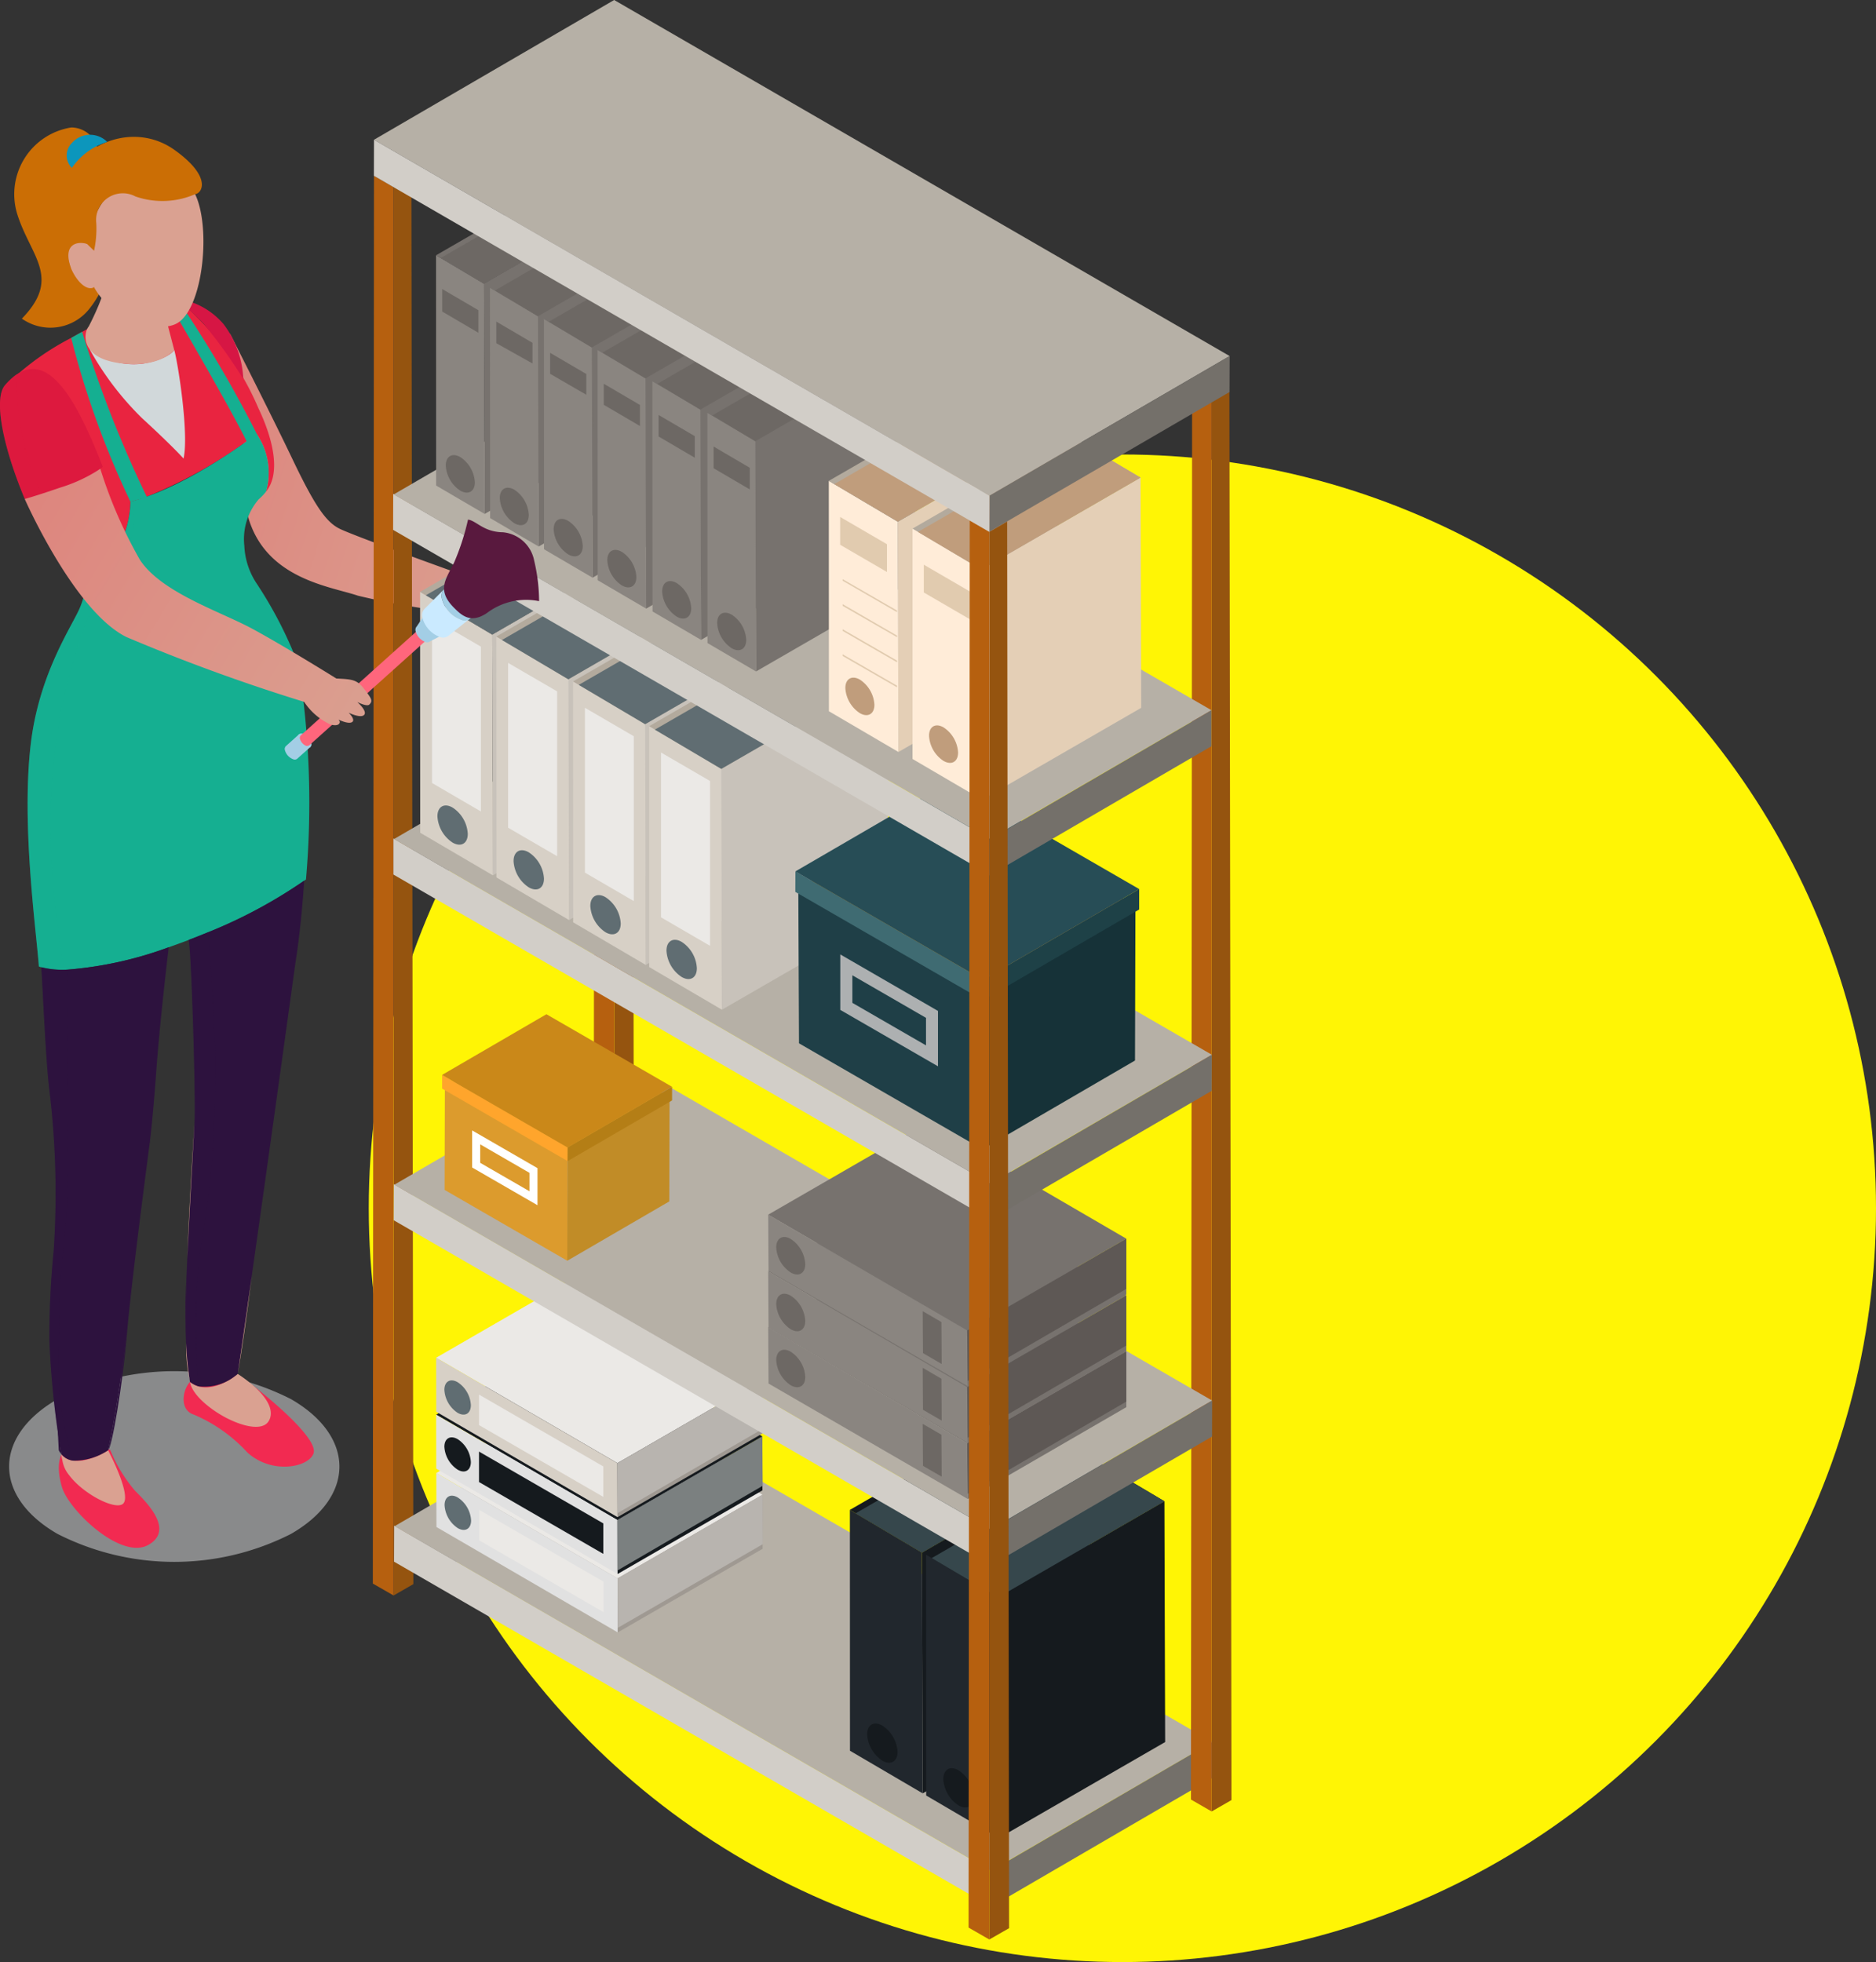 <svg xmlns="http://www.w3.org/2000/svg" xmlns:xlink="http://www.w3.org/1999/xlink" width="122.542" height="128.134" viewBox="0 0 122.542 128.134">
  <rect x="0" y="0" width="122.542" height="128.134" fill="#333333" stroke="none"/>
  <defs>
    <linearGradient id="linear-gradient" x1="1.202" y1="0.79" x2="-0.412" y2="0.262" gradientUnits="objectBoundingBox">
      <stop offset="0.01" stop-color="#daa191"/>
      <stop offset="0.99" stop-color="#de807a"/>
    </linearGradient>
    <linearGradient id="linear-gradient-2" x1="327.373" y1="11.231" x2="330.548" y2="7.774" xlink:href="#linear-gradient"/>
    <linearGradient id="linear-gradient-3" x1="419.027" y1="10.76" x2="422.965" y2="7.508" xlink:href="#linear-gradient"/>
    <linearGradient id="linear-gradient-4" x1="1859.576" y1="6.532" x2="1877.674" y2="4.662" xlink:href="#linear-gradient"/>
    <linearGradient id="linear-gradient-5" x1="3620.346" y1="5.391" x2="3655.592" y2="4.04" xlink:href="#linear-gradient"/>
    <linearGradient id="linear-gradient-6" x1="6877.374" y1="16.178" x2="6944.138" y2="11.432" xlink:href="#linear-gradient"/>
    <linearGradient id="linear-gradient-7" x1="301.507" y1="0.298" x2="302.048" y2="1.377" xlink:href="#linear-gradient"/>
    <linearGradient id="linear-gradient-8" x1="197.082" y1="-0.025" x2="197.517" y2="1.066" xlink:href="#linear-gradient"/>
    <linearGradient id="linear-gradient-9" x1="1.182" y1="0.781" x2="-0.297" y2="0.119" xlink:href="#linear-gradient"/>
  </defs>
  <g id="Grupo_119346" data-name="Grupo 119346" transform="translate(6089.209 -5986)">
    <circle id="Elipse_4728" data-name="Elipse 4728" cx="49.227" cy="49.227" r="49.227" transform="translate(-6065.121 6015.68)" fill="#fff505"/>
    <g id="Grupo_82099" data-name="Grupo 82099" transform="translate(-6130.616 5627.542)">
      <path id="Trazado_157980" data-name="Trazado 157980" d="M60.312,434.013c4.214,2.433,4.214,6.376,0,8.8a16.832,16.832,0,0,1-15.255,0c-4.213-2.428-4.213-6.371,0-8.8A16.847,16.847,0,0,1,60.312,434.013Z" transform="translate(0.105 15.817)" fill="#e1e3e5" opacity="0.5" style="mix-blend-mode: multiply;isolation: isolate"/>
      <path id="Trazado_157981" data-name="Trazado 157981" d="M53.763,376.369s2.629,5.156,4.078,8.192,2.187,4.122,3.078,4.574,7.529,2.836,7.529,2.836l3.369.871-3.092,1.784a47.721,47.721,0,0,1-6.588-1.108c-1.8-.611-6.016-1.082-7.173-5.141a47.713,47.713,0,0,1-.315-5.69A25.1,25.1,0,0,0,53.763,376.369Z" transform="translate(2.651 3.842)" fill="url(#linear-gradient)"/>
      <g id="Grupo_82094" data-name="Grupo 82094" transform="translate(65.761 358.458)">
        <g id="Grupo_81918" data-name="Grupo 81918" transform="translate(14.421 0.854)">
          <g id="Grupo_81916" data-name="Grupo 81916" transform="translate(1.353 0.272)">
            <path id="Trazado_157982" data-name="Trazado 157982" d="M74.447,359.738l1.167-.353.127,91.065-1.293.742Z" transform="translate(-74.447 -359.385)" fill="#95540f"/>
          </g>
          <g id="Grupo_81917" data-name="Grupo 81917">
            <path id="Trazado_157983" data-name="Trazado 157983" d="M74.686,359.9l-1.277-.738-.076,91.3,1.353.779Z" transform="translate(-73.334 -359.161)" fill="#b6600f"/>
          </g>
        </g>
        <g id="Grupo_81921" data-name="Grupo 81921" transform="translate(0 11.48)">
          <g id="Grupo_81919" data-name="Grupo 81919" transform="translate(1.355 0.107)">
            <path id="Trazado_157984" data-name="Trazado 157984" d="M62.582,368.675,63.74,368l.126,91.864-1.291.742Z" transform="translate(-62.575 -367.998)" fill="#95540f"/>
          </g>
          <g id="Grupo_81920" data-name="Grupo 81920">
            <path id="Trazado_157985" data-name="Trazado 157985" d="M62.814,368.649l-1.28-.739-.075,91.937,1.355.777Z" transform="translate(-61.459 -367.91)" fill="#b6600f"/>
          </g>
        </g>
        <g id="Grupo_81924" data-name="Grupo 81924" transform="translate(1.382 91.254)">
          <g id="Grupo_81922" data-name="Grupo 81922" transform="translate(0 8.38)">
            <path id="Trazado_157986" data-name="Trazado 157986" d="M100.25,462.264V464.6L62.6,442.844l.008-2.352Z" transform="translate(-62.598 -440.492)" fill="#d2cec8"/>
          </g>
          <path id="Trazado_157987" data-name="Trazado 157987" d="M77.107,433.593l-14.477,8.415,38.947,22.506,14.477-8.413Z" transform="translate(-62.591 -433.593)" fill="#b6b0a6"/>
          <g id="Grupo_81923" data-name="Grupo 81923" transform="translate(38.946 22.504)">
            <path id="Trazado_157988" data-name="Trazado 157988" d="M109.181,452.122l-.007,2.354-14.51,8.447.007-2.353Z" transform="translate(-94.664 -452.122)" fill="#74706a"/>
          </g>
        </g>
        <g id="Grupo_81943" data-name="Grupo 81943" transform="translate(4.135 83.205)">
          <g id="Grupo_81930" data-name="Grupo 81930" transform="translate(0.009 7.528)">
            <g id="Grupo_81929" data-name="Grupo 81929">
              <g id="Grupo_81928" data-name="Grupo 81928" style="isolation: isolate">
                <g id="Grupo_81925" data-name="Grupo 81925">
                  <path id="Trazado_157989" data-name="Trazado 157989" d="M76.717,445.511l-11.845-6.883,9.467-5.464,11.845,6.882Z" transform="translate(-64.872 -433.164)" fill="#ebe9e6"/>
                </g>
                <g id="Grupo_81926" data-name="Grupo 81926" transform="translate(0 5.464)">
                  <path id="Trazado_157990" data-name="Trazado 157990" d="M76.717,444.546l.009,3.526-11.843-6.883-.011-3.526Z" transform="translate(-64.872 -437.663)" fill="#e1e1e1"/>
                </g>
                <g id="Grupo_81927" data-name="Grupo 81927" transform="translate(11.845 6.882)">
                  <path id="Trazado_157991" data-name="Trazado 157991" d="M84.092,438.83l.007,3.529-9.465,5.463-.009-3.526Z" transform="translate(-74.625 -438.83)" fill="#9f9992"/>
                  <path id="Trazado_157992" data-name="Trazado 157992" d="M84.092,438.83l.022,3.225-9.48,5.468-.009-3.227Z" transform="translate(-74.625 -438.83)" fill="#b8b4af"/>
                </g>
              </g>
            </g>
            <path id="Trazado_157993" data-name="Trazado 157993" d="M67.181,441.637v-1.991l8.122,4.689v1.988Z" transform="translate(-64.376 -431.774)" fill="#ebe9e6"/>
            <path id="Trazado_157994" data-name="Trazado 157994" d="M65.318,439.5c0-.549.39-.775.862-.5a1.918,1.918,0,0,1,.87,1.5c0,.549-.391.774-.87.5A1.929,1.929,0,0,1,65.318,439.5Z" transform="translate(-64.776 -431.938)" fill="#606d72"/>
          </g>
          <g id="Grupo_81936" data-name="Grupo 81936" transform="translate(0 3.717)">
            <g id="Grupo_81935" data-name="Grupo 81935">
              <g id="Grupo_81934" data-name="Grupo 81934" style="isolation: isolate">
                <g id="Grupo_81931" data-name="Grupo 81931">
                  <path id="Trazado_157995" data-name="Trazado 157995" d="M76.705,442.373l-11.841-6.883,9.464-5.464,11.845,6.884Z" transform="translate(-64.864 -430.026)" fill="#151a1e"/>
                </g>
                <g id="Grupo_81932" data-name="Grupo 81932" transform="translate(0 5.464)">
                  <path id="Trazado_157996" data-name="Trazado 157996" d="M76.705,441.408l.009,3.524-11.843-6.88-.007-3.526Z" transform="translate(-64.864 -434.525)" fill="#e1e1e1"/>
                </g>
                <g id="Grupo_81933" data-name="Grupo 81933" transform="translate(11.841 6.884)">
                  <path id="Trazado_157997" data-name="Trazado 157997" d="M84.081,435.694l.007,3.524-9.465,5.463-.009-3.524Z" transform="translate(-74.614 -435.694)" fill="#151a1e"/>
                  <path id="Trazado_157998" data-name="Trazado 157998" d="M84.081,435.694l.022,3.225-9.489,5.531v-3.293Z" transform="translate(-74.614 -435.694)" fill="#7b8080"/>
                </g>
              </g>
            </g>
            <path id="Trazado_157999" data-name="Trazado 157999" d="M67.17,438.5l0-1.989,8.12,4.69v1.991Z" transform="translate(-64.37 -428.636)" fill="#151a1e"/>
            <path id="Trazado_158000" data-name="Trazado 158000" d="M65.307,436.361c0-.551.39-.772.866-.5a1.9,1.9,0,0,1,.864,1.493c0,.55-.387.779-.864.5A1.925,1.925,0,0,1,65.307,436.361Z" transform="translate(-64.769 -428.799)" fill="#151a1e"/>
          </g>
          <g id="Grupo_81942" data-name="Grupo 81942">
            <g id="Grupo_81941" data-name="Grupo 81941">
              <g id="Grupo_81940" data-name="Grupo 81940" style="isolation: isolate">
                <g id="Grupo_81937" data-name="Grupo 81937">
                  <path id="Trazado_158001" data-name="Trazado 158001" d="M76.705,439.313l-11.841-6.884,9.464-5.463,11.845,6.884Z" transform="translate(-64.864 -426.966)" fill="#ebe9e6"/>
                </g>
                <g id="Grupo_81938" data-name="Grupo 81938" transform="translate(0 5.463)">
                  <path id="Trazado_158002" data-name="Trazado 158002" d="M76.705,438.348l.009,3.525-11.843-6.88-.007-3.529Z" transform="translate(-64.864 -431.464)" fill="#d7d0c6"/>
                </g>
                <g id="Grupo_81939" data-name="Grupo 81939" transform="translate(11.841 6.884)">
                  <path id="Trazado_158003" data-name="Trazado 158003" d="M84.081,432.634l.007,3.526-9.465,5.462-.009-3.525Z" transform="translate(-74.614 -432.634)" fill="#9f9992"/>
                  <path id="Trazado_158004" data-name="Trazado 158004" d="M84.081,432.634l.022,3.223-9.489,5.512V438.1Z" transform="translate(-74.614 -432.634)" fill="#b8b4af"/>
                </g>
              </g>
            </g>
            <path id="Trazado_158005" data-name="Trazado 158005" d="M67.17,435.438l0-1.993,8.12,4.693v1.989Z" transform="translate(-64.37 -425.576)" fill="#ebe9e6"/>
            <path id="Trazado_158006" data-name="Trazado 158006" d="M65.307,433.3c0-.551.39-.775.866-.5a1.908,1.908,0,0,1,.864,1.5c0,.548-.387.774-.864.5A1.93,1.93,0,0,1,65.307,433.3Z" transform="translate(-64.769 -425.739)" fill="#606d72"/>
          </g>
        </g>
        <g id="Grupo_81946" data-name="Grupo 81946" transform="translate(53.441 25.521)">
          <g id="Grupo_81944" data-name="Grupo 81944" transform="translate(1.355 0.042)">
            <path id="Trazado_158007" data-name="Trazado 158007" d="M106.577,380.185l1.157-.68.133,91.992-1.29.742Z" transform="translate(-106.577 -379.505)" fill="#95540f"/>
          </g>
          <g id="Grupo_81945" data-name="Grupo 81945">
            <path id="Trazado_158008" data-name="Trazado 158008" d="M106.816,380.21l-1.28-.739-.075,92,1.355.78Z" transform="translate(-105.461 -379.471)" fill="#b6600f"/>
          </g>
        </g>
        <g id="Grupo_81959" data-name="Grupo 81959" transform="translate(31.161 92.332)">
          <g id="Grupo_81952" data-name="Grupo 81952">
            <g id="Grupo_81951" data-name="Grupo 81951">
              <g id="Grupo_81950" data-name="Grupo 81950" style="isolation: isolate">
                <g id="Grupo_81947" data-name="Grupo 81947" transform="translate(4.709 2.791)">
                  <path id="Trazado_158009" data-name="Trazado 158009" d="M90.993,443.051l.047,15.721L101.9,452.5l-.043-15.724Z" transform="translate(-90.993 -436.778)" fill="#151a1e"/>
                </g>
                <g id="Grupo_81948" data-name="Grupo 81948" transform="translate(0 6.273)">
                  <path id="Trazado_158010" data-name="Trazado 158010" d="M91.825,442.436l-4.709-2.791.006,15.73,4.749,2.782Z" transform="translate(-87.116 -439.646)" fill="#21272d"/>
                </g>
                <g id="Grupo_81949" data-name="Grupo 81949">
                  <path id="Trazado_158011" data-name="Trazado 158011" d="M102.692,437.271l-4.71-2.791-10.866,6.273,4.709,2.791Z" transform="translate(-87.116 -434.48)" fill="#151a1e"/>
                  <path id="Trazado_158012" data-name="Trazado 158012" d="M102.626,437.231l-4.337-2.564-10.866,6.271,4.336,2.567Z" transform="translate(-87.05 -434.44)" fill="#36474c"/>
                </g>
              </g>
            </g>
            <path id="Trazado_158013" data-name="Trazado 158013" d="M89.038,453.558c.547.316.993.058.993-.574a2.193,2.193,0,0,0-.993-1.715c-.544-.317-.992-.061-.992.571A2.207,2.207,0,0,0,89.038,453.558Z" transform="translate(-86.917 -430.908)" fill="#151a1e"/>
          </g>
          <g id="Grupo_81958" data-name="Grupo 81958" transform="translate(4.977 2.917)">
            <g id="Grupo_81957" data-name="Grupo 81957">
              <g id="Grupo_81956" data-name="Grupo 81956" style="isolation: isolate">
                <g id="Grupo_81953" data-name="Grupo 81953" transform="translate(4.705 2.792)">
                  <path id="Trazado_158014" data-name="Trazado 158014" d="M95.088,445.456l.046,15.721L106,454.906l-.048-15.725Z" transform="translate(-95.088 -439.181)" fill="#151a1e"/>
                </g>
                <g id="Grupo_81954" data-name="Grupo 81954" transform="translate(0 6.275)">
                  <path id="Trazado_158015" data-name="Trazado 158015" d="M95.919,444.841l-4.705-2.792.007,15.733,4.744,2.78Z" transform="translate(-91.214 -442.049)" fill="#21272d"/>
                </g>
                <g id="Grupo_81955" data-name="Grupo 81955">
                  <path id="Trazado_158016" data-name="Trazado 158016" d="M106.783,439.674l-4.7-2.792-10.866,6.275,4.705,2.792Z" transform="translate(-91.214 -436.882)" fill="#151a1e"/>
                  <path id="Trazado_158017" data-name="Trazado 158017" d="M106.718,439.633l-4.339-2.563-10.861,6.274,4.336,2.564Z" transform="translate(-91.149 -436.841)" fill="#36474c"/>
                </g>
              </g>
            </g>
            <path id="Trazado_158018" data-name="Trazado 158018" d="M93.134,455.962c.548.316.99.06.99-.572a2.192,2.192,0,0,0-.99-1.719c-.548-.316-.993-.056-.993.573A2.2,2.2,0,0,0,93.134,455.962Z" transform="translate(-91.015 -433.309)" fill="#151a1e"/>
          </g>
        </g>
        <g id="Grupo_81962" data-name="Grupo 81962" transform="translate(1.362 68.958)">
          <g id="Grupo_81960" data-name="Grupo 81960" transform="translate(0 8.377)">
            <path id="Trazado_158019" data-name="Trazado 158019" d="M100.234,443.907v2.34L62.581,424.486l.008-2.353Z" transform="translate(-62.581 -422.133)" fill="#d2cec8"/>
          </g>
          <path id="Trazado_158020" data-name="Trazado 158020" d="M77.09,415.235l-14.477,8.412,38.943,22.507,14.478-8.413Z" transform="translate(-62.573 -415.235)" fill="#b6b0a6"/>
          <g id="Grupo_81961" data-name="Grupo 81961" transform="translate(38.946 22.506)">
            <path id="Trazado_158021" data-name="Trazado 158021" d="M109.163,433.766l-.005,2.352-14.51,8.446.008-2.352Z" transform="translate(-94.647 -433.766)" fill="#74706a"/>
          </g>
        </g>
        <g id="Grupo_81981" data-name="Grupo 81981" transform="translate(25.826 73.327)">
          <g id="Grupo_81968" data-name="Grupo 81968" transform="translate(0 7.363)">
            <g id="Grupo_81967" data-name="Grupo 81967">
              <g id="Grupo_81966" data-name="Grupo 81966" style="isolation: isolate">
                <g id="Grupo_81963" data-name="Grupo 81963">
                  <path id="Trazado_158022" data-name="Trazado 158022" d="M95.722,438.456l-13-7.562,10.393-6,13,7.564Z" transform="translate(-82.724 -424.896)" fill="#77726e"/>
                </g>
                <g id="Grupo_81964" data-name="Grupo 81964" transform="translate(0 5.998)">
                  <path id="Trazado_158023" data-name="Trazado 158023" d="M95.722,437.4l.04,3.64L82.746,433.5l-.022-3.67Z" transform="translate(-82.724 -429.834)" fill="#8a8580"/>
                </g>
                <g id="Grupo_81965" data-name="Grupo 81965" transform="translate(12.998 7.564)">
                  <path id="Trazado_158024" data-name="Trazado 158024" d="M103.822,431.123v3.642L93.466,440.76l-.04-3.64Z" transform="translate(-93.426 -431.123)" fill="#77726e"/>
                  <path id="Trazado_158025" data-name="Trazado 158025" d="M103.822,431.123V434.4l-10.358,6.019-.038-3.3Z" transform="translate(-93.426 -431.123)" fill="#5e5855"/>
                </g>
              </g>
            </g>
            <path id="Trazado_158026" data-name="Trazado 158026" d="M91.049,437.76l-.017-2.74,1.223.708.018,2.74Z" transform="translate(-80.941 -422.723)" fill="#6d6864"/>
            <path id="Trazado_158027" data-name="Trazado 158027" d="M83.154,431.71c0-.6.429-.849.95-.544a2.088,2.088,0,0,1,.947,1.643c0,.6-.424.846-.95.544A2.107,2.107,0,0,1,83.154,431.71Z" transform="translate(-82.631 -423.578)" fill="#6d6864"/>
          </g>
          <g id="Grupo_81974" data-name="Grupo 81974" transform="translate(0 3.703)">
            <g id="Grupo_81973" data-name="Grupo 81973">
              <g id="Grupo_81972" data-name="Grupo 81972" style="isolation: isolate">
                <g id="Grupo_81969" data-name="Grupo 81969">
                  <path id="Trazado_158028" data-name="Trazado 158028" d="M95.722,435.441l-13-7.562,10.393-6,13,7.566Z" transform="translate(-82.724 -421.882)" fill="#77726e"/>
                </g>
                <g id="Grupo_81970" data-name="Grupo 81970" transform="translate(0 5.997)">
                  <path id="Trazado_158029" data-name="Trazado 158029" d="M95.722,434.382l.04,3.643-13.016-7.532-.022-3.673Z" transform="translate(-82.724 -426.819)" fill="#8a8580"/>
                </g>
                <g id="Grupo_81971" data-name="Grupo 81971" transform="translate(12.998 7.566)">
                  <path id="Trazado_158030" data-name="Trazado 158030" d="M103.822,428.111v3.642l-10.356,5.993-.04-3.643Z" transform="translate(-93.426 -428.111)" fill="#77726e"/>
                  <path id="Trazado_158031" data-name="Trazado 158031" d="M103.822,428.111v3.274l-10.358,6.02-.038-3.3Z" transform="translate(-93.426 -428.111)" fill="#5e5855"/>
                </g>
              </g>
            </g>
            <path id="Trazado_158032" data-name="Trazado 158032" d="M91.049,434.746l-.017-2.74,1.223.712.018,2.736Z" transform="translate(-80.941 -419.71)" fill="#6d6864"/>
            <path id="Trazado_158033" data-name="Trazado 158033" d="M83.154,428.7c0-.6.429-.85.95-.547a2.094,2.094,0,0,1,.947,1.643c0,.6-.424.85-.95.547A2.111,2.111,0,0,1,83.154,428.7Z" transform="translate(-82.631 -420.565)" fill="#6d6864"/>
          </g>
          <g id="Grupo_81980" data-name="Grupo 81980">
            <g id="Grupo_81979" data-name="Grupo 81979">
              <g id="Grupo_81978" data-name="Grupo 81978" style="isolation: isolate">
                <g id="Grupo_81975" data-name="Grupo 81975">
                  <path id="Trazado_158034" data-name="Trazado 158034" d="M95.722,432.392l-13-7.56,10.393-6,13,7.566Z" transform="translate(-82.724 -418.833)" fill="#77726e"/>
                </g>
                <g id="Grupo_81976" data-name="Grupo 81976" transform="translate(0 5.999)">
                  <path id="Trazado_158035" data-name="Trazado 158035" d="M95.722,431.332l.04,3.645-13.016-7.536-.022-3.668Z" transform="translate(-82.724 -423.772)" fill="#8a8580"/>
                </g>
                <g id="Grupo_81977" data-name="Grupo 81977" transform="translate(12.998 7.566)">
                  <path id="Trazado_158036" data-name="Trazado 158036" d="M103.822,425.063v3.644L93.466,434.7l-.04-3.645Z" transform="translate(-93.426 -425.063)" fill="#77726e"/>
                  <path id="Trazado_158037" data-name="Trazado 158037" d="M103.822,425.063v3.276l-10.358,6.017-.038-3.3Z" transform="translate(-93.426 -425.063)" fill="#5e5855"/>
                </g>
              </g>
            </g>
            <path id="Trazado_158038" data-name="Trazado 158038" d="M91.049,431.7l-.017-2.739,1.223.711.018,2.739Z" transform="translate(-80.941 -416.661)" fill="#6d6864"/>
            <path id="Trazado_158039" data-name="Trazado 158039" d="M83.154,425.649c0-.6.429-.849.95-.547a2.092,2.092,0,0,1,.947,1.642c0,.6-.424.85-.95.547A2.1,2.1,0,0,1,83.154,425.649Z" transform="translate(-82.631 -417.516)" fill="#6d6864"/>
          </g>
        </g>
        <g id="Grupo_81984" data-name="Grupo 81984" transform="translate(1.344 46.38)">
          <g id="Grupo_81982" data-name="Grupo 81982" transform="translate(0 8.377)">
            <path id="Trazado_158040" data-name="Trazado 158040" d="M100.217,425.313v2.344L62.566,405.9l0-2.353Z" transform="translate(-62.566 -403.543)" fill="#d2cec8"/>
          </g>
          <path id="Trazado_158041" data-name="Trazado 158041" d="M77.074,396.646,62.6,405.06l38.946,22.5,14.477-8.412Z" transform="translate(-62.56 -396.646)" fill="#b6b0a6"/>
          <g id="Grupo_81983" data-name="Grupo 81983" transform="translate(38.943 22.504)">
            <path id="Trazado_158042" data-name="Trazado 158042" d="M109.148,415.175l-.008,2.354-14.509,8.446.008-2.353Z" transform="translate(-94.631 -415.175)" fill="#74706a"/>
          </g>
        </g>
        <g id="Grupo_82009" data-name="Grupo 82009" transform="translate(3.091 32.377)">
          <g id="Grupo_81990" data-name="Grupo 81990">
            <g id="Grupo_81989" data-name="Grupo 81989">
              <g id="Grupo_81988" data-name="Grupo 81988" style="isolation: isolate">
                <g id="Grupo_81985" data-name="Grupo 81985" transform="translate(4.708 2.792)">
                  <path id="Trazado_158043" data-name="Trazado 158043" d="M67.881,393.688l.044,15.722,10.867-6.271-.047-15.725Z" transform="translate(-67.881 -387.415)" fill="#c8c2ba"/>
                </g>
                <g id="Grupo_81986" data-name="Grupo 81986" transform="translate(0 6.274)">
                  <path id="Trazado_158044" data-name="Trazado 158044" d="M68.712,393.073,64,390.282l.007,15.732,4.746,2.781Z" transform="translate(-64.004 -390.282)" fill="#d7d0c6"/>
                </g>
                <g id="Grupo_81987" data-name="Grupo 81987">
                  <path id="Trazado_158045" data-name="Trazado 158045" d="M79.577,387.908l-4.706-2.792L64,391.391l4.708,2.791Z" transform="translate(-64.004 -385.116)" fill="#b3aa9d"/>
                  <path id="Trazado_158046" data-name="Trazado 158046" d="M79.511,387.868,75.174,385.3,64.31,391.575l4.337,2.567Z" transform="translate(-63.939 -385.076)" fill="#606d72"/>
                </g>
              </g>
            </g>
            <path id="Trazado_158047" data-name="Trazado 158047" d="M64.642,402.462l3.194,1.861V393.558L64.642,391.7Z" transform="translate(-63.867 -383.705)" fill="#ebe9e6"/>
            <path id="Trazado_158048" data-name="Trazado 158048" d="M65.923,404.193c.549.316.992.062.992-.57a2.186,2.186,0,0,0-.992-1.717c-.544-.318-.99-.061-.99.573A2.2,2.2,0,0,0,65.923,404.193Z" transform="translate(-63.805 -381.544)" fill="#606d72"/>
          </g>
          <g id="Grupo_81996" data-name="Grupo 81996" transform="translate(4.971 2.919)">
            <g id="Grupo_81995" data-name="Grupo 81995">
              <g id="Grupo_81994" data-name="Grupo 81994" style="isolation: isolate">
                <g id="Grupo_81991" data-name="Grupo 81991" transform="translate(4.712 2.793)">
                  <path id="Trazado_158049" data-name="Trazado 158049" d="M71.977,396.092l.043,15.724,10.865-6.273-.047-15.724Z" transform="translate(-71.977 -389.819)" fill="#c8c2ba"/>
                </g>
                <g id="Grupo_81992" data-name="Grupo 81992" transform="translate(0 6.274)">
                  <path id="Trazado_158050" data-name="Trazado 158050" d="M72.809,395.478,68.1,392.686l.009,15.732,4.746,2.784Z" transform="translate(-68.097 -392.686)" fill="#d7d0c6"/>
                </g>
                <g id="Grupo_81993" data-name="Grupo 81993">
                  <path id="Trazado_158051" data-name="Trazado 158051" d="M83.67,390.313l-4.705-2.793L68.1,393.794l4.712,2.792Z" transform="translate(-68.097 -387.52)" fill="#b3aa9d"/>
                  <path id="Trazado_158052" data-name="Trazado 158052" d="M83.6,390.272l-4.334-2.564-10.864,6.271,4.336,2.567Z" transform="translate(-68.031 -387.479)" fill="#606d72"/>
                </g>
              </g>
            </g>
            <path id="Trazado_158053" data-name="Trazado 158053" d="M68.735,404.867l3.2,1.858V395.962l-3.2-1.86Z" transform="translate(-67.96 -386.107)" fill="#ebe9e6"/>
            <path id="Trazado_158054" data-name="Trazado 158054" d="M70.021,406.6c.547.318.992.062.992-.57a2.192,2.192,0,0,0-.992-1.716c-.545-.318-.993-.063-.993.572A2.194,2.194,0,0,0,70.021,406.6Z" transform="translate(-67.897 -383.947)" fill="#606d72"/>
          </g>
          <g id="Grupo_82002" data-name="Grupo 82002" transform="translate(9.988 5.852)">
            <g id="Grupo_82001" data-name="Grupo 82001">
              <g id="Grupo_82000" data-name="Grupo 82000" style="isolation: isolate">
                <g id="Grupo_81997" data-name="Grupo 81997" transform="translate(4.709 2.793)">
                  <path id="Trazado_158055" data-name="Trazado 158055" d="M76.1,398.506l.043,15.722,10.867-6.272-.047-15.722Z" transform="translate(-76.105 -392.234)" fill="#c8c2ba"/>
                </g>
                <g id="Grupo_81998" data-name="Grupo 81998" transform="translate(0 6.273)">
                  <path id="Trazado_158056" data-name="Trazado 158056" d="M76.937,397.892,72.228,395.1l.007,15.732,4.745,2.783Z" transform="translate(-72.228 -395.1)" fill="#d7d0c6"/>
                </g>
                <g id="Grupo_81999" data-name="Grupo 81999">
                  <path id="Trazado_158057" data-name="Trazado 158057" d="M87.8,392.728l-4.705-2.793-10.867,6.273L76.937,399Z" transform="translate(-72.228 -389.935)" fill="#b3aa9d"/>
                  <path id="Trazado_158058" data-name="Trazado 158058" d="M87.735,392.688,83.4,390.121l-10.866,6.272,4.339,2.567Z" transform="translate(-72.163 -389.895)" fill="#606d72"/>
                </g>
              </g>
            </g>
            <path id="Trazado_158059" data-name="Trazado 158059" d="M72.865,407.281l3.194,1.859V398.375l-3.194-1.859Z" transform="translate(-72.091 -388.523)" fill="#ebe9e6"/>
            <path id="Trazado_158060" data-name="Trazado 158060" d="M74.147,409.013c.549.316.995.058.995-.572a2.19,2.19,0,0,0-.995-1.717c-.543-.315-.99-.058-.99.572A2.2,2.2,0,0,0,74.147,409.013Z" transform="translate(-72.029 -386.362)" fill="#606d72"/>
          </g>
          <g id="Grupo_82008" data-name="Grupo 82008" transform="translate(14.961 8.773)">
            <g id="Grupo_82007" data-name="Grupo 82007">
              <g id="Grupo_82006" data-name="Grupo 82006" style="isolation: isolate">
                <g id="Grupo_82003" data-name="Grupo 82003" transform="translate(4.709 2.791)">
                  <path id="Trazado_158061" data-name="Trazado 158061" d="M80.2,400.91l.045,15.725,10.866-6.273-.046-15.724Z" transform="translate(-80.2 -394.638)" fill="#c8c2ba"/>
                </g>
                <g id="Grupo_82004" data-name="Grupo 82004" transform="translate(0 6.273)">
                  <path id="Trazado_158062" data-name="Trazado 158062" d="M81.031,400.295l-4.709-2.79,0,15.731,4.749,2.784Z" transform="translate(-76.323 -397.505)" fill="#d7d0c6"/>
                </g>
                <g id="Grupo_82005" data-name="Grupo 82005">
                  <path id="Trazado_158063" data-name="Trazado 158063" d="M91.9,395.131,87.19,392.34l-10.867,6.273,4.709,2.79Z" transform="translate(-76.323 -392.34)" fill="#b3aa9d"/>
                  <path id="Trazado_158064" data-name="Trazado 158064" d="M91.831,395.091l-4.336-2.567L76.627,398.8l4.339,2.563Z" transform="translate(-76.257 -392.3)" fill="#606d72"/>
                </g>
              </g>
            </g>
            <path id="Trazado_158065" data-name="Trazado 158065" d="M76.959,409.686l3.2,1.859V400.781l-3.2-1.86Z" transform="translate(-76.186 -390.928)" fill="#ebe9e6"/>
            <path id="Trazado_158066" data-name="Trazado 158066" d="M78.245,411.419c.547.315.991.06.991-.571a2.182,2.182,0,0,0-.991-1.72c-.548-.317-.993-.06-.993.572A2.2,2.2,0,0,0,78.245,411.419Z" transform="translate(-76.123 -388.767)" fill="#606d72"/>
          </g>
        </g>
        <g id="Grupo_82021" data-name="Grupo 82021" transform="translate(27.593 50.981)">
          <g id="Grupo_82014" data-name="Grupo 82014" transform="translate(0.199 1.216)">
            <g id="Grupo_82013" data-name="Grupo 82013" style="isolation: isolate">
              <g id="Grupo_82010" data-name="Grupo 82010" transform="translate(0 5.666)">
                <path id="Trazado_158067" data-name="Trazado 158067" d="M96.369,412.909V423.29l-11.982-6.919L84.342,406.1Z" transform="translate(-84.342 -406.1)" fill="#1f3f47"/>
              </g>
              <g id="Grupo_82011" data-name="Grupo 82011" transform="translate(12.027 6.918)">
                <path id="Trazado_158068" data-name="Trazado 158068" d="M94.273,412.923l9.967-5.792-.029,10.143-9.966,5.8Z" transform="translate(-94.245 -407.131)" fill="#163238"/>
              </g>
              <g id="Grupo_82012" data-name="Grupo 82012" transform="translate(0.071)">
                <path id="Trazado_158069" data-name="Trazado 158069" d="M84.4,407.224l9.968-5.789,11.983,6.918-9.967,5.792Z" transform="translate(-84.4 -401.435)" fill="#d89d2c"/>
              </g>
            </g>
          </g>
          <g id="Grupo_82019" data-name="Grupo 82019">
            <g id="Grupo_82018" data-name="Grupo 82018" style="isolation: isolate">
              <g id="Grupo_82015" data-name="Grupo 82015" transform="translate(0 5.928)">
                <path id="Trazado_158070" data-name="Trazado 158070" d="M96.443,412.391l0,1.337-12.26-7.077.006-1.336Z" transform="translate(-84.179 -405.315)" fill="#3f6b72"/>
              </g>
              <g id="Grupo_82016" data-name="Grupo 82016" transform="translate(12.26 7.08)">
                <path id="Trazado_158071" data-name="Trazado 158071" d="M94.278,412.187l10.2-5.924,0,1.334-10.2,5.927Z" transform="translate(-94.273 -406.263)" fill="#1e4147"/>
              </g>
              <g id="Grupo_82017" data-name="Grupo 82017" transform="translate(0.006)">
                <path id="Trazado_158072" data-name="Trazado 158072" d="M84.184,406.362l10.2-5.928,12.26,7.08-10.2,5.924Z" transform="translate(-84.184 -400.434)" fill="#274d56"/>
              </g>
            </g>
          </g>
          <g id="Grupo_82020" data-name="Grupo 82020" transform="translate(2.941 11.348)">
            <path id="Trazado_158073" data-name="Trazado 158073" d="M86.6,409.777V413.4l6.382,3.685v-3.617Zm5.6,5.941-4.811-2.778v-1.8l4.811,2.779Z" transform="translate(-86.6 -409.777)" fill="#adb0b1"/>
          </g>
        </g>
        <g id="Grupo_82024" data-name="Grupo 82024" transform="translate(1.324 23.876)">
          <g id="Grupo_82022" data-name="Grupo 82022" transform="translate(0 8.378)">
            <path id="Trazado_158074" data-name="Trazado 158074" d="M100.2,406.785v2.341l-37.651-21.76.006-2.352Z" transform="translate(-62.549 -385.015)" fill="#d2cec8"/>
          </g>
          <path id="Trazado_158075" data-name="Trazado 158075" d="M77.058,378.116,62.581,386.53l38.946,22.5L116,400.621Z" transform="translate(-62.543 -378.116)" fill="#b6b0a6"/>
          <g id="Grupo_82023" data-name="Grupo 82023" transform="translate(38.944 22.504)">
            <path id="Trazado_158076" data-name="Trazado 158076" d="M109.13,396.646,109.124,399l-14.509,8.447.008-2.354Z" transform="translate(-94.615 -396.646)" fill="#74706a"/>
          </g>
        </g>
        <g id="Grupo_82061" data-name="Grupo 82061" transform="translate(4.127 10.669)">
          <g id="Grupo_82030" data-name="Grupo 82030">
            <g id="Grupo_82029" data-name="Grupo 82029">
              <g id="Grupo_82028" data-name="Grupo 82028" style="isolation: isolate">
                <g id="Grupo_82025" data-name="Grupo 82025" transform="translate(3.131 1.856)">
                  <path id="Trazado_158077" data-name="Trazado 158077" d="M67.436,374.771l.046,15.039,10.392-6-.047-15.039Z" transform="translate(-67.436 -368.771)" fill="#77726e"/>
                </g>
                <g id="Grupo_82026" data-name="Grupo 82026" transform="translate(0 6)">
                  <path id="Trazado_158078" data-name="Trazado 158078" d="M67.989,374.039l-3.131-1.856.006,15.04,3.17,1.855Z" transform="translate(-64.857 -372.183)" fill="#8a8580"/>
                </g>
                <g id="Grupo_82027" data-name="Grupo 82027">
                  <path id="Trazado_158079" data-name="Trazado 158079" d="M78.38,369.1l-3.13-1.856-10.392,6,3.131,1.856Z" transform="translate(-64.857 -367.242)" fill="#77726e"/>
                  <path id="Trazado_158080" data-name="Trazado 158080" d="M78.324,369.068l-2.813-1.682-10.393,6,2.815,1.683Z" transform="translate(-64.802 -367.211)" fill="#6d6864"/>
                </g>
              </g>
            </g>
            <path id="Trazado_158081" data-name="Trazado 158081" d="M65.192,375.471l2.362,1.385v-1.473L65.192,374Z" transform="translate(-64.786 -365.793)" fill="#6d6864"/>
            <path id="Trazado_158082" data-name="Trazado 158082" d="M66.332,385.251c.521.3.95.058.95-.545a2.107,2.107,0,0,0-.95-1.647c-.523-.3-.95-.055-.95.549A2.1,2.1,0,0,0,66.332,385.251Z" transform="translate(-64.745 -363.877)" fill="#6d6864"/>
          </g>
          <g id="Grupo_82036" data-name="Grupo 82036" transform="translate(3.526 2.125)">
            <g id="Grupo_82035" data-name="Grupo 82035">
              <g id="Grupo_82034" data-name="Grupo 82034" style="isolation: isolate">
                <g id="Grupo_82031" data-name="Grupo 82031" transform="translate(3.134 1.859)">
                  <path id="Trazado_158083" data-name="Trazado 158083" d="M70.341,376.522l.043,15.039,10.391-6-.043-15.038Z" transform="translate(-70.341 -370.522)" fill="#77726e"/>
                </g>
                <g id="Grupo_82032" data-name="Grupo 82032" transform="translate(0 6)">
                  <path id="Trazado_158084" data-name="Trazado 158084" d="M70.894,375.79l-3.134-1.857.009,15.04,3.168,1.856Z" transform="translate(-67.761 -373.933)" fill="#8a8580"/>
                </g>
                <g id="Grupo_82033" data-name="Grupo 82033">
                  <path id="Trazado_158085" data-name="Trazado 158085" d="M81.285,370.851l-3.132-1.859-10.392,6,3.134,1.857Z" transform="translate(-67.761 -368.992)" fill="#77726e"/>
                  <path id="Trazado_158086" data-name="Trazado 158086" d="M81.229,370.82l-2.815-1.683-10.389,6,2.813,1.684Z" transform="translate(-67.704 -368.961)" fill="#6d6864"/>
                </g>
              </g>
            </g>
            <path id="Trazado_158087" data-name="Trazado 158087" d="M68.1,377.161l2.364,1.323v-1.349L68.1,375.75Z" transform="translate(-67.689 -367.542)" fill="#6d6864"/>
            <path id="Trazado_158088" data-name="Trazado 158088" d="M69.237,387c.522.3.945.062.945-.544a2.1,2.1,0,0,0-.945-1.644c-.522-.3-.949-.057-.949.547A2.094,2.094,0,0,0,69.237,387Z" transform="translate(-67.648 -365.626)" fill="#6d6864"/>
          </g>
          <g id="Grupo_82042" data-name="Grupo 82042" transform="translate(7.048 4.163)">
            <g id="Grupo_82041" data-name="Grupo 82041">
              <g id="Grupo_82040" data-name="Grupo 82040" style="isolation: isolate">
                <g id="Grupo_82037" data-name="Grupo 82037" transform="translate(3.131 1.857)">
                  <path id="Trazado_158089" data-name="Trazado 158089" d="M73.239,378.2l.044,15.038,10.392-6L83.63,372.2Z" transform="translate(-73.239 -372.199)" fill="#77726e"/>
                </g>
                <g id="Grupo_82038" data-name="Grupo 82038" transform="translate(0 6.001)">
                  <path id="Trazado_158090" data-name="Trazado 158090" d="M73.792,377.466l-3.131-1.855.007,15.037,3.169,1.856Z" transform="translate(-70.661 -375.611)" fill="#8a8580"/>
                </g>
                <g id="Grupo_82039" data-name="Grupo 82039">
                  <path id="Trazado_158091" data-name="Trazado 158091" d="M84.184,372.527l-3.132-1.857-10.391,6,3.131,1.855Z" transform="translate(-70.661 -370.67)" fill="#77726e"/>
                  <path id="Trazado_158092" data-name="Trazado 158092" d="M84.127,372.5l-2.813-1.684-10.391,6,2.813,1.684Z" transform="translate(-70.604 -370.639)" fill="#6d6864"/>
                </g>
              </g>
            </g>
            <path id="Trazado_158093" data-name="Trazado 158093" d="M70.993,378.8l2.365,1.368v-1.356l-2.365-1.384Z" transform="translate(-70.589 -369.22)" fill="#6d6864"/>
            <path id="Trazado_158094" data-name="Trazado 158094" d="M72.135,388.677c.522.3.95.058.95-.547a2.091,2.091,0,0,0-.95-1.641c-.525-.3-.95-.06-.95.545A2.092,2.092,0,0,0,72.135,388.677Z" transform="translate(-70.548 -367.304)" fill="#6d6864"/>
          </g>
          <g id="Grupo_82048" data-name="Grupo 82048" transform="translate(10.549 6.184)">
            <g id="Grupo_82047" data-name="Grupo 82047">
              <g id="Grupo_82046" data-name="Grupo 82046" style="isolation: isolate">
                <g id="Grupo_82043" data-name="Grupo 82043" transform="translate(3.132 1.857)">
                  <path id="Trazado_158095" data-name="Trazado 158095" d="M76.123,379.862l.044,15.037,10.394-6-.045-15.038Z" transform="translate(-76.123 -373.863)" fill="#77726e"/>
                </g>
                <g id="Grupo_82044" data-name="Grupo 82044" transform="translate(0 6.001)">
                  <path id="Trazado_158096" data-name="Trazado 158096" d="M76.676,379.13l-3.132-1.855.007,15.037,3.169,1.855Z" transform="translate(-73.543 -377.275)" fill="#8a8580"/>
                </g>
                <g id="Grupo_82045" data-name="Grupo 82045">
                  <path id="Trazado_158097" data-name="Trazado 158097" d="M87.069,374.191l-3.131-1.857-10.394,6,3.132,1.855Z" transform="translate(-73.543 -372.334)" fill="#77726e"/>
                  <path id="Trazado_158098" data-name="Trazado 158098" d="M87.012,374.161,84.2,372.477l-10.391,6,2.812,1.683Z" transform="translate(-73.487 -372.303)" fill="#6d6864"/>
                </g>
              </g>
            </g>
            <path id="Trazado_158099" data-name="Trazado 158099" d="M73.879,380.467l2.363,1.384v-1.375l-2.363-1.384Z" transform="translate(-73.471 -370.884)" fill="#6d6864"/>
            <path id="Trazado_158100" data-name="Trazado 158100" d="M75.017,390.344c.525.3.951.06.951-.548a2.094,2.094,0,0,0-.951-1.643c-.522-.3-.947-.057-.947.548A2.1,2.1,0,0,0,75.017,390.344Z" transform="translate(-73.43 -368.968)" fill="#6d6864"/>
          </g>
          <g id="Grupo_82054" data-name="Grupo 82054" transform="translate(14.134 8.225)">
            <g id="Grupo_82053" data-name="Grupo 82053">
              <g id="Grupo_82052" data-name="Grupo 82052" style="isolation: isolate">
                <g id="Grupo_82049" data-name="Grupo 82049" transform="translate(3.134 1.86)">
                  <path id="Trazado_158101" data-name="Trazado 158101" d="M79.075,381.542l.043,15.039,10.392-6-.043-15.037Z" transform="translate(-79.075 -375.546)" fill="#77726e"/>
                </g>
                <g id="Grupo_82050" data-name="Grupo 82050" transform="translate(0 6.001)">
                  <path id="Trazado_158102" data-name="Trazado 158102" d="M79.629,380.81l-3.134-1.854.009,15.037,3.168,1.856Z" transform="translate(-76.495 -378.956)" fill="#8a8580"/>
                </g>
                <g id="Grupo_82051" data-name="Grupo 82051">
                  <path id="Trazado_158103" data-name="Trazado 158103" d="M90.02,375.874l-3.134-1.86-10.392,6,3.134,1.854Z" transform="translate(-76.495 -374.015)" fill="#77726e"/>
                  <path id="Trazado_158104" data-name="Trazado 158104" d="M89.964,375.844l-2.815-1.687-10.39,6,2.813,1.682Z" transform="translate(-76.438 -373.984)" fill="#6d6864"/>
                </g>
              </g>
            </g>
            <path id="Trazado_158105" data-name="Trazado 158105" d="M76.83,382.178l2.362,1.385v-1.408l-2.362-1.383Z" transform="translate(-76.423 -372.565)" fill="#6d6864"/>
            <path id="Trazado_158106" data-name="Trazado 158106" d="M77.97,392.024c.523.3.949.055.949-.549a2.094,2.094,0,0,0-.949-1.642c-.523-.3-.949-.057-.949.549A2.1,2.1,0,0,0,77.97,392.024Z" transform="translate(-76.382 -370.649)" fill="#6d6864"/>
          </g>
          <g id="Grupo_82060" data-name="Grupo 82060" transform="translate(17.726 10.286)">
            <g id="Grupo_82059" data-name="Grupo 82059">
              <g id="Grupo_82058" data-name="Grupo 82058" style="isolation: isolate">
                <g id="Grupo_82055" data-name="Grupo 82055" transform="translate(3.132 1.857)">
                  <path id="Trazado_158107" data-name="Trazado 158107" d="M82.032,383.242l.043,15.037,10.394-6-.045-15.042Z" transform="translate(-82.032 -377.24)" fill="#77726e"/>
                </g>
                <g id="Grupo_82056" data-name="Grupo 82056" transform="translate(0 6.001)">
                  <path id="Trazado_158108" data-name="Trazado 158108" d="M82.585,382.51l-3.132-1.857.007,15.039,3.169,1.855Z" transform="translate(-79.453 -380.652)" fill="#8a8580"/>
                </g>
                <g id="Grupo_82057" data-name="Grupo 82057">
                  <path id="Trazado_158109" data-name="Trazado 158109" d="M92.977,377.568l-3.131-1.857-10.393,6,3.132,1.857Z" transform="translate(-79.453 -375.711)" fill="#77726e"/>
                  <path id="Trazado_158110" data-name="Trazado 158110" d="M92.921,377.537l-2.813-1.682-10.393,6,2.815,1.684Z" transform="translate(-79.396 -375.68)" fill="#6d6864"/>
                </g>
              </g>
            </g>
            <path id="Trazado_158111" data-name="Trazado 158111" d="M79.788,383.885l2.363,1.383v-1.413l-2.363-1.387Z" transform="translate(-79.381 -374.261)" fill="#6d6864"/>
            <path id="Trazado_158112" data-name="Trazado 158112" d="M80.928,393.722c.523.3.95.056.95-.549a2.091,2.091,0,0,0-.95-1.641c-.522-.3-.949-.057-.949.545A2.1,2.1,0,0,0,80.928,393.722Z" transform="translate(-79.34 -372.345)" fill="#6d6864"/>
          </g>
        </g>
        <g id="Grupo_82075" data-name="Grupo 82075" transform="translate(29.785 25.402)">
          <g id="Grupo_82067" data-name="Grupo 82067">
            <g id="Grupo_82066" data-name="Grupo 82066">
              <g id="Grupo_82065" data-name="Grupo 82065" style="isolation: isolate">
                <g id="Grupo_82062" data-name="Grupo 82062" transform="translate(4.506 2.67)">
                  <path id="Trazado_158113" data-name="Trazado 158113" d="M89.693,387.572l.041,15.037,10.392-6-.042-15.038Z" transform="translate(-89.693 -381.571)" fill="#e4cfb6"/>
                </g>
                <g id="Grupo_82063" data-name="Grupo 82063" transform="translate(0 6.001)">
                  <path id="Trazado_158114" data-name="Trazado 158114" d="M90.489,386.983l-4.506-2.669.006,15.046,4.54,2.659Z" transform="translate(-85.983 -384.315)" fill="#ffecd8"/>
                </g>
                <g id="Grupo_82064" data-name="Grupo 82064">
                  <path id="Trazado_158115" data-name="Trazado 158115" d="M100.88,382.043l-4.5-2.67-10.395,6,4.506,2.669Z" transform="translate(-85.983 -379.373)" fill="#b3aa9d"/>
                  <path id="Trazado_158116" data-name="Trazado 158116" d="M100.817,382l-4.148-2.453-10.393,6L90.426,388Z" transform="translate(-85.92 -379.335)" fill="#c09d7c"/>
                </g>
              </g>
            </g>
            <path id="Trazado_158117" data-name="Trazado 158117" d="M86.593,388.073l3.058,1.777v-1.815l-3.058-1.779Z" transform="translate(-85.852 -377.897)" fill="#e1cbaf"/>
            <path id="Trazado_158118" data-name="Trazado 158118" d="M87.821,397.215c.523.3.949.056.949-.548a2.1,2.1,0,0,0-.949-1.643c-.521-.3-.949-.055-.949.549A2.1,2.1,0,0,0,87.821,397.215Z" transform="translate(-85.792 -376.043)" fill="#c09d7c"/>
          </g>
          <g id="Grupo_82073" data-name="Grupo 82073" transform="translate(5.468 3.118)">
            <g id="Grupo_82072" data-name="Grupo 82072">
              <g id="Grupo_82071" data-name="Grupo 82071" style="isolation: isolate">
                <g id="Grupo_82068" data-name="Grupo 82068" transform="translate(4.499 2.67)">
                  <path id="Trazado_158119" data-name="Trazado 158119" d="M94.189,390.139l.046,15.035,10.393-6-.045-15.039Z" transform="translate(-94.189 -384.139)" fill="#e4cfb6"/>
                </g>
                <g id="Grupo_82069" data-name="Grupo 82069" transform="translate(0 5.999)">
                  <path id="Trazado_158120" data-name="Trazado 158120" d="M94.984,389.551l-4.5-2.671,0,15.046,4.54,2.659Z" transform="translate(-90.485 -386.88)" fill="#ffecd8"/>
                </g>
                <g id="Grupo_82070" data-name="Grupo 82070">
                  <path id="Trazado_158121" data-name="Trazado 158121" d="M105.377,384.61l-4.5-2.67-10.392,6,4.5,2.671Z" transform="translate(-90.485 -381.94)" fill="#b3aa9d"/>
                  <path id="Trazado_158122" data-name="Trazado 158122" d="M105.315,384.572l-4.148-2.452-10.391,6,4.145,2.456Z" transform="translate(-90.422 -381.902)" fill="#c09d7c"/>
                </g>
              </g>
            </g>
            <path id="Trazado_158123" data-name="Trazado 158123" d="M91.092,390.636l3.058,1.779V390.6l-3.058-1.778Z" transform="translate(-90.355 -380.464)" fill="#e1cbaf"/>
            <path id="Trazado_158124" data-name="Trazado 158124" d="M92.319,399.782c.525.3.95.058.95-.548a2.092,2.092,0,0,0-.95-1.642c-.522-.3-.946-.056-.946.548A2.093,2.093,0,0,0,92.319,399.782Z" transform="translate(-90.294 -378.61)" fill="#c09d7c"/>
          </g>
          <g id="Grupo_82074" data-name="Grupo 82074" transform="translate(0.903 12.418)">
            <path id="Trazado_158125" data-name="Trazado 158125" d="M90.283,391.759l-3.555-2.053V389.6l3.555,2.052Z" transform="translate(-86.726 -389.598)" fill="#e1cbaf"/>
            <path id="Trazado_158126" data-name="Trazado 158126" d="M90.283,393.106l-3.555-2.05v-.111L90.283,393Z" transform="translate(-86.726 -389.309)" fill="#e1cbaf"/>
            <path id="Trazado_158127" data-name="Trazado 158127" d="M90.283,394.453l-3.555-2.05v-.11l3.555,2.051Z" transform="translate(-86.726 -389.019)" fill="#e1cbaf"/>
            <path id="Trazado_158128" data-name="Trazado 158128" d="M90.281,395.8l-3.555-2.05v-.111l3.555,2.052Z" transform="translate(-86.727 -388.731)" fill="#e1cbaf"/>
          </g>
        </g>
        <g id="Grupo_82078" data-name="Grupo 82078" transform="translate(38.915 33.996)">
          <g id="Grupo_82076" data-name="Grupo 82076" transform="translate(1.353 0.058)">
            <path id="Trazado_158129" data-name="Trazado 158129" d="M94.623,387.174l1.158-.677.126,91.867-1.292.74Z" transform="translate(-94.615 -386.497)" fill="#95540f"/>
          </g>
          <g id="Grupo_82077" data-name="Grupo 82077">
            <path id="Trazado_158130" data-name="Trazado 158130" d="M94.854,387.185l-1.277-.735L93.5,478.336l1.355.778Z" transform="translate(-93.501 -386.449)" fill="#b6600f"/>
          </g>
        </g>
        <g id="Grupo_82081" data-name="Grupo 82081" transform="translate(0.073)">
          <g id="Grupo_82080" data-name="Grupo 82080" style="isolation: isolate">
            <path id="Trazado_158131" data-name="Trazado 158131" d="M117.416,381.711,77.21,358.458l-15.69,9.128,20.1,11.626,20.1,11.623Z" transform="translate(-61.52 -358.458)" fill="#b6b0a6"/>
            <g id="Grupo_82079" data-name="Grupo 82079" transform="translate(40.195 23.253)">
              <path id="Trazado_158132" data-name="Trazado 158132" d="M110.316,377.6l-.009,2.353-15.693,9.125.008-2.354Z" transform="translate(-94.615 -377.604)" fill="#74706a"/>
            </g>
            <path id="Trazado_158133" data-name="Trazado 158133" d="M101.723,389.223l-40.2-23.249-.007,2.352,40.2,23.252Z" transform="translate(-61.52 -356.846)" fill="#d2cec8"/>
          </g>
        </g>
        <g id="Grupo_82093" data-name="Grupo 82093" transform="translate(4.522 66.235)">
          <g id="Grupo_82086" data-name="Grupo 82086" transform="translate(0.165 0.814)">
            <g id="Grupo_82085" data-name="Grupo 82085" style="isolation: isolate">
              <g id="Grupo_82082" data-name="Grupo 82082" transform="translate(0 3.874)">
                <path id="Trazado_158134" data-name="Trazado 158134" d="M73.349,421.482l-.017,6.782-8.013-4.626.018-6.785Z" transform="translate(-65.318 -416.853)" fill="#dc9b2d"/>
              </g>
              <g id="Grupo_82083" data-name="Grupo 82083" transform="translate(8.013 4.627)">
                <path id="Trazado_158135" data-name="Trazado 158135" d="M71.933,421.349l6.666-3.876-.018,6.783-6.665,3.875Z" transform="translate(-71.916 -417.473)" fill="#c18c27"/>
              </g>
              <g id="Grupo_82084" data-name="Grupo 82084" transform="translate(0.018)">
                <path id="Trazado_158136" data-name="Trazado 158136" d="M65.333,417.537,72,413.663l8.016,4.627-6.666,3.876Z" transform="translate(-65.333 -413.663)" fill="#d89d2c"/>
              </g>
            </g>
          </g>
          <g id="Grupo_82091" data-name="Grupo 82091">
            <g id="Grupo_82090" data-name="Grupo 82090" style="isolation: isolate">
              <g id="Grupo_82087" data-name="Grupo 82087" transform="translate(0 3.963)">
                <path id="Trazado_158137" data-name="Trazado 158137" d="M73.387,420.993l0,.893-8.2-4.735,0-.9Z" transform="translate(-65.183 -416.256)" fill="#ffa52c"/>
              </g>
              <g id="Grupo_82088" data-name="Grupo 82088" transform="translate(8.199 4.735)">
                <path id="Trazado_158138" data-name="Trazado 158138" d="M71.938,420.857l6.82-3.965,0,.894-6.823,3.964Z" transform="translate(-71.933 -416.892)" fill="#b47e16"/>
              </g>
              <g id="Grupo_82089" data-name="Grupo 82089" transform="translate(0.002)">
                <path id="Trazado_158139" data-name="Trazado 158139" d="M65.185,416.956,72,412.993l8.2,4.735-6.82,3.965Z" transform="translate(-65.185 -412.993)" fill="#ca8819"/>
              </g>
            </g>
          </g>
          <g id="Grupo_82092" data-name="Grupo 82092" transform="translate(1.967 7.588)">
            <path id="Trazado_158140" data-name="Trazado 158140" d="M66.8,419.241v2.421l4.269,2.464v-2.421Zm3.746,3.975-3.22-1.859v-1.206l3.22,1.861Z" transform="translate(-66.802 -419.241)" fill="#fff"/>
          </g>
        </g>
      </g>
      <path id="Trazado_158141" data-name="Trazado 158141" d="M47.586,366.569a1.766,1.766,0,0,0-1.689-1.256,4.412,4.412,0,0,0-3.523,5.661c.862,2.755,2.917,4.137.3,6.823a3.238,3.238,0,0,0,4.418-.655c1.9-2.4,1.2-4.5-.262-6.606s-.3-2.757-.3-2.757Z" transform="translate(0.161 1.47)" fill="#cb6e05"/>
      <path id="Trazado_158142" data-name="Trazado 158142" d="M44.037,387.49c.356.435.691.833.991,1.207,1.285,1.587,2.05,2.712,1.961,4.238.165-.329.26-.506.26-.506,2.684-1.317,2.611-4.639,2.611-4.639l.356-.095c.232-.069.471-.142.709-.226a30.758,30.758,0,0,0,7.177-4.094,4.471,4.471,0,0,1,.615,3.769c1-1.232.437-3.493-.5-5.458a19.023,19.023,0,0,0-5.28-7.114,1.221,1.221,0,0,0-.779-.143,2.837,2.837,0,0,0-1.244.225c-1.156.488-2.406,1.088-3.591,1.715-.208.112-.413.22-.613.335a.024.024,0,0,0-.021.01c-.238.129-.471.26-.7.387a17.226,17.226,0,0,0-3.811,2.659C41.241,380.885,41.67,384.591,44.037,387.49Z" transform="translate(0.067 3.425)" fill="#e92440"/>
      <path id="Trazado_158143" data-name="Trazado 158143" d="M43.628,416.569a1,1,0,0,0,.164.051,5.654,5.654,0,0,0,1.545.166,24.668,24.668,0,0,0,6.773-1.474c.435-.149.865-.311,1.306-.475a33.623,33.623,0,0,0,7.542-3.869c.041-.028.078-.055.117-.083A57.766,57.766,0,0,0,60.59,396.9a26.854,26.854,0,0,0-2.755-5.368,4.832,4.832,0,0,1-.787-2.435,3.988,3.988,0,0,1,.917-3.012l.009-.016a3.494,3.494,0,0,0,.491-.509,4.471,4.471,0,0,0-.615-3.769s-4.485,3.486-8.242,4.415c0,0,.073,3.323-2.611,4.639,0,0-.095.177-.26.506a5.562,5.562,0,0,1-.389,1.688c-.417,1.108-2.629,4.168-3.226,8.8C42.452,407.093,43.437,414.035,43.628,416.569Z" transform="translate(0.319 5.006)" fill="#15af91"/>
      <path id="Trazado_158144" data-name="Trazado 158144" d="M55.922,433.2c1.206.932,4.174,3.436,3.844,4.349s-2.734,1.386-4.33-.078a10.078,10.078,0,0,0-3.48-2.459c-.932-.288-.777-1.562-.259-2.14C52.355,432.139,54.161,431.848,55.922,433.2Z" transform="translate(2.119 15.831)" fill="#f22a51"/>
      <path id="Trazado_158145" data-name="Trazado 158145" d="M54.738,432.333s2.187,1.344,2.167,2.593a.953.953,0,0,1-.121.46c-.37.684-1.64.421-2.826-.2-1.15-.611-2.223-1.562-2.333-2.331C52.95,433.9,54.738,432.333,54.738,432.333Z" transform="translate(2.192 15.848)" fill="url(#linear-gradient-2)"/>
      <path id="Trazado_158146" data-name="Trazado 158146" d="M47.923,436.435a9.82,9.82,0,0,0,1.624,2.672c.63.638,2.655,2.553.86,3.544s-5.2-2.289-5.634-3.787-.1-2.311.37-2.479A14.147,14.147,0,0,1,47.923,436.435Z" transform="translate(0.679 16.704)" fill="#f22a51"/>
      <path id="Trazado_158147" data-name="Trazado 158147" d="M47.762,436.438s1.657,3.13.918,3.535c-.582.329-2.583-.715-3.474-1.92a2.008,2.008,0,0,1-.428-.935,3.327,3.327,0,0,1-.077-.429C45.543,437.741,47.526,436.614,47.762,436.438Z" transform="translate(0.707 16.729)" fill="url(#linear-gradient-3)"/>
      <path id="Trazado_158148" data-name="Trazado 158148" d="M44.438,429.2a55.691,55.691,0,0,0-.279,5.923,58.646,58.646,0,0,0,.774,7.367,1.192,1.192,0,0,0,.78.431,3.99,3.99,0,0,0,2.275-.678c.389-1.678.827-4.57,1.236-7.625.251-3.008,1.2-10.245,1.434-12.057l.043-.319c0-.021,0-.047.012-.07.068-.588.232-2.037.437-4.852.191-2.615.576-6.019.8-7.928a24.759,24.759,0,0,1-6.633,1.464,5.847,5.847,0,0,1-1.686-.155c.111,1.849.291,6.1.52,7.981A56.22,56.22,0,0,1,44.438,429.2Z" transform="translate(0.478 10.927)" fill="#2d123e"/>
      <path id="Trazado_158149" data-name="Trazado 158149" d="M51.417,436.018a23.843,23.843,0,0,0,.254,2.525,1.654,1.654,0,0,0,.594.3,3.265,3.265,0,0,0,2.521-.821c.083-.471.452-3.035.921-6.4,1.13-7.943,2.844-20.379,2.844-20.379.315-2,.485-3.976.581-5.434a31.488,31.488,0,0,1-6.285,3.369c-.418.17-.833.344-1.257.5.027.2.045.395.062.591.163,1.874.4,10.082.318,11.333,0,0-.287,5.059-.471,8.858C51.423,432.485,51.384,434.483,51.417,436.018Z" transform="translate(2.145 10.159)" fill="#2d123e"/>
      <path id="Trazado_158150" data-name="Trazado 158150" d="M54.188,433.462c.084-.471.451-3.035.927-6.393C54.771,429.777,54.435,432.185,54.188,433.462Z" transform="translate(2.742 14.719)" fill="url(#linear-gradient-4)"/>
      <path id="Trazado_158151" data-name="Trazado 158151" d="M51.956,418.818s-.287,5.059-.476,8.855C51.643,423.289,51.956,418.818,51.956,418.818Z" transform="translate(2.161 12.949)" fill="url(#linear-gradient-5)"/>
      <path id="Trazado_158152" data-name="Trazado 158152" d="M51.417,430.687a23.372,23.372,0,0,0,.251,2.52A10.679,10.679,0,0,1,51.417,430.687Z" transform="translate(2.147 15.495)" fill="url(#linear-gradient-6)"/>
      <path id="Trazado_158153" data-name="Trazado 158153" d="M47.222,437.785c.383-1.676.822-4.567,1.234-7.624C48.177,433.5,47.47,437.6,47.222,437.785Z" transform="translate(1.248 15.382)" fill="#2d123e"/>
      <path id="Trazado_158154" data-name="Trazado 158154" d="M44.6,437.146s-.092-1.751-.186-4.007c.1,1.927.237,3.5.346,4.258A1.332,1.332,0,0,1,44.6,437.146Z" transform="translate(0.646 16.021)" fill="#2d123e"/>
      <path id="Trazado_158155" data-name="Trazado 158155" d="M51.426,431.669c-.053-.98-.075-2.2-.016-3.612.027-.576.058-1.24.092-1.948C51.43,428.131,51.388,430.133,51.426,431.669Z" transform="translate(2.138 14.513)" fill="#2d123e"/>
      <path id="Trazado_158156" data-name="Trazado 158156" d="M45.236,376.7a57.381,57.381,0,0,0,3.869,10.689l.356-.095.729-.192-.019-.034A75.1,75.1,0,0,1,45.954,376.3a.024.024,0,0,0-.021.01C45.7,376.438,45.462,376.57,45.236,376.7Z" transform="translate(0.821 3.828)" fill="#15af91"/>
      <path id="Trazado_158157" data-name="Trazado 158157" d="M43.628,415.789a1,1,0,0,0,.164.051,5.652,5.652,0,0,0,1.545.166,48.733,48.733,0,0,1-.9-11.527,36.833,36.833,0,0,1,3.118-13.2c.752-1.343,3.082-3.491,2.057-5.848,0,0,.073,3.323-2.611,4.639,0,0-.095.177-.26.506a5.562,5.562,0,0,1-.389,1.688c-.417,1.108-2.629,4.168-3.226,8.8C42.452,406.313,43.437,413.255,43.628,415.789Z" transform="translate(0.319 5.786)" fill="#15af91" opacity="0.3" style="mix-blend-mode: multiply;isolation: isolate"/>
      <path id="Trazado_158158" data-name="Trazado 158158" d="M50.311,374.427c1.173,2.016,4.535,7.785,5.383,9.614l.678-.472a78.95,78.95,0,0,0-5.284-9A2.686,2.686,0,0,0,50.311,374.427Z" transform="translate(1.91 3.426)" fill="#15af91"/>
      <path id="Trazado_158159" data-name="Trazado 158159" d="M44.438,428.968a55.691,55.691,0,0,0-.279,5.923,58.647,58.647,0,0,0,.774,7.367,1.192,1.192,0,0,0,.78.431,22.843,22.843,0,0,1-.94-7.9c.016-4.386.516-6.805.576-9.67.056-2.543-.081-11.119-.029-14.5a5.847,5.847,0,0,1-1.686-.155c.111,1.849.291,6.1.52,7.981A56.22,56.22,0,0,1,44.438,428.968Z" transform="translate(0.478 11.158)" fill="#2d123e" opacity="0.3" style="mix-blend-mode: multiply;isolation: isolate"/>
      <path id="Trazado_158160" data-name="Trazado 158160" d="M51.417,435.423a23.843,23.843,0,0,0,.254,2.525,1.655,1.655,0,0,0,.594.3,40.583,40.583,0,0,1,.121-9.008,73.429,73.429,0,0,0,.986-12.538c-.115-2.668-.384-6.206-.526-8.114-.418.17-.833.344-1.257.5.027.2.045.395.062.591.163,1.874.4,10.082.318,11.333,0,0-.287,5.059-.471,8.858C51.423,431.89,51.384,433.888,51.417,435.423Z" transform="translate(2.145 10.754)" fill="#2d123e" opacity="0.3" style="mix-blend-mode: multiply;isolation: isolate"/>
      <g id="Grupo_82095" data-name="Grupo 82095" transform="translate(41.407 382.557)">
        <path id="Trazado_158161" data-name="Trazado 158161" d="M42.537,378.629c-.03.018-.067.039-.1.063a4.187,4.187,0,0,0-.7.659c-.783.9-.115,4.078,1.287,7.434a.414.414,0,0,0,.051-.007,7.061,7.061,0,0,0,1.125-.166,9.87,9.87,0,0,0,3.758-1.8c.057-.04.115-.086.164-.125C46.638,380.9,44.81,377.152,42.537,378.629Z" transform="translate(-41.407 -378.3)" fill="#dd193e"/>
        <path id="Trazado_158162" data-name="Trazado 158162" d="M43.027,386.728a7.155,7.155,0,0,0,1.176-.174,16.764,16.764,0,0,1-1.666-7.983c-.03.018-.067.039-.1.063a4.186,4.186,0,0,0-.7.659C40.956,380.192,41.624,383.372,43.027,386.728Z" transform="translate(-41.407 -378.242)" fill="#dd193e" opacity="0.3" style="mix-blend-mode: multiply;isolation: isolate"/>
      </g>
      <path id="Trazado_158163" data-name="Trazado 158163" d="M50.78,374.495A4.9,4.9,0,0,1,54,376.186a6.379,6.379,0,0,1,1.287,3.58,33.935,33.935,0,0,0-2.6-3.619A12.5,12.5,0,0,0,50.78,374.495Z" transform="translate(2.011 3.44)" fill="#d61644"/>
      <g id="Grupo_82097" data-name="Grupo 82097" transform="translate(45.829 369.855)">
        <path id="Trazado_158164" data-name="Trazado 158164" d="M51.757,377.285c.277,1.029.962,5.535.607,7.092,0,0-.7-.792-2.707-2.633a19.505,19.505,0,0,1-3.433-4.513,4.719,4.719,0,0,0,3.5.946C51.433,377.875,51.757,377.285,51.757,377.285Z" transform="translate(-44.796 -365.828)" fill="#d1d8da"/>
        <path id="Trazado_158165" data-name="Trazado 158165" d="M51.3,376.119l.5,1.914s-.876,1.2-3.528.866-2.4-2-2.06-2.393a17.755,17.755,0,0,0,1.155-2.768,7.5,7.5,0,0,0,2.027,1.632C50.333,375.76,51.3,376.119,51.3,376.119Z" transform="translate(-44.842 -366.577)" fill="url(#linear-gradient-7)"/>
        <g id="Grupo_82096" data-name="Grupo 82096">
          <path id="Trazado_158166" data-name="Trazado 158166" d="M45.409,372.318a.772.772,0,0,1,.907.059c.426-2.841,2.431-5.544,6.194-4.162,2.1.772,1.722,8.193-.321,9.343-1.21.679-4.188-.114-5.445-2.4v.061C45.8,375.661,44.375,372.811,45.409,372.318Z" transform="translate(-45.048 -367.842)" fill="url(#linear-gradient-8)"/>
        </g>
      </g>
      <path id="Trazado_158167" data-name="Trazado 158167" d="M46.5,372.812c-.486-.172-1.668-.13-1.04,1.611,0,0-2.073-2.462-.969-4.935,1.609-3.591,5.242-4.574,7.7-2.832s1.861,2.841,1.36,2.908a5.349,5.349,0,0,1-3.888.145,1.746,1.746,0,0,0-2.56,1.738,6.74,6.74,0,0,1-.146,1.807Z" transform="translate(0.593 1.579)" fill="#cb6e05"/>
      <path id="Trazado_158168" data-name="Trazado 158168" d="M45.335,367.868a1.149,1.149,0,0,1,0-1.626,1.584,1.584,0,0,1,2.312-.071A4.364,4.364,0,0,0,45.335,367.868Z" transform="translate(0.765 1.555)" fill="#0c96bc"/>
      <g id="Grupo_82098" data-name="Grupo 82098" transform="translate(60.012 392.391)">
        <path id="Trazado_158169" data-name="Trazado 158169" d="M57.542,399.531h0l.851-.759-.74-.831-.851.764h0a.267.267,0,0,0-.07.278.88.88,0,0,0,.527.583A.254.254,0,0,0,57.542,399.531Z" transform="translate(-56.725 -383.92)" fill="#a3cee5"/>
        <path id="Trazado_158170" data-name="Trazado 158170" d="M58.306,398.506c.05.247-.1.38-.339.3a.86.86,0,0,1-.526-.583c-.052-.248.1-.38.339-.3A.872.872,0,0,1,58.306,398.506Z" transform="translate(-56.574 -383.929)" fill="#a3cee5"/>
        <path id="Trazado_158171" data-name="Trazado 158171" d="M66.032,392.82l-.571-.639-7.848,7.05a.236.236,0,0,0-.075.233.711.711,0,0,0,.418.471.277.277,0,0,0,.228-.068Z" transform="translate(-56.553 -385.156)" fill="#ff667c"/>
        <path id="Trazado_158172" data-name="Trazado 158172" d="M65.846,392.717l-1.3-1.445-.709,1.051h0a.325.325,0,0,0-.074.319,1.034,1.034,0,0,0,.623.695.325.325,0,0,0,.327-.039Z" transform="translate(-55.217 -385.351)" fill="#a3cee5"/>
        <path id="Trazado_158173" data-name="Trazado 158173" d="M67.246,392.046a.64.64,0,0,1-.639.069,2,2,0,0,1-1.2-1.34.64.64,0,0,1,.136-.628l-1.285,1.285a.6.6,0,0,0-.128.578,1.841,1.841,0,0,0,1.113,1.238.58.58,0,0,0,.585-.067l1.419-1.136Z" transform="translate(-55.141 -385.592)" fill="#caeaff"/>
        <path id="Trazado_158174" data-name="Trazado 158174" d="M67.158,391.439a1.985,1.985,0,0,0-1.2-1.338.632.632,0,0,0-.635.068h0a.64.64,0,0,0-.136.628,2,2,0,0,0,1.2,1.34.55.55,0,0,0,.776-.7Z" transform="translate(-54.916 -385.613)" fill="#a3cee5"/>
        <path id="Trazado_158175" data-name="Trazado 158175" d="M65.913,392.128c.556.566,1.131,1.059,2.163.38a4.249,4.249,0,0,1,3.421-.785,11.553,11.553,0,0,0-.318-2.629,2.294,2.294,0,0,0-2.043-1.869c-1.278-.019-1.729-.754-2.281-.828a15.91,15.91,0,0,1-.9,2.784C65.445,390.247,64.773,390.964,65.913,392.128Z" transform="translate(-54.888 -386.397)" fill="#59193e"/>
      </g>
      <path id="Trazado_158176" data-name="Trazado 158176" d="M64.911,398.047c-.474-.617-.768-.635-1.821-.687,0,0-3.437-2.144-5.52-3.265s-5.912-2.353-7.309-4.486a29.917,29.917,0,0,1-2.587-5.944,10.067,10.067,0,0,1-2.6,1.221c-1.8.615-2.338.749-2.338.749s3.234,7.35,6.654,9.022a120.906,120.906,0,0,0,11.6,4.23,4.141,4.141,0,0,0,1.651,1.447c.615.233.814-.117.577-.294.239.112.73.306.919.154.21-.17-.242-.6-.242-.6s.736.362.987.165c.3-.238-.429-.868-.429-.868s.632.33.794.17C65.5,398.815,65.382,398.663,64.911,398.047Z" transform="translate(0.286 5.408)" fill="url(#linear-gradient-9)"/>
    </g>
  </g>
</svg>
